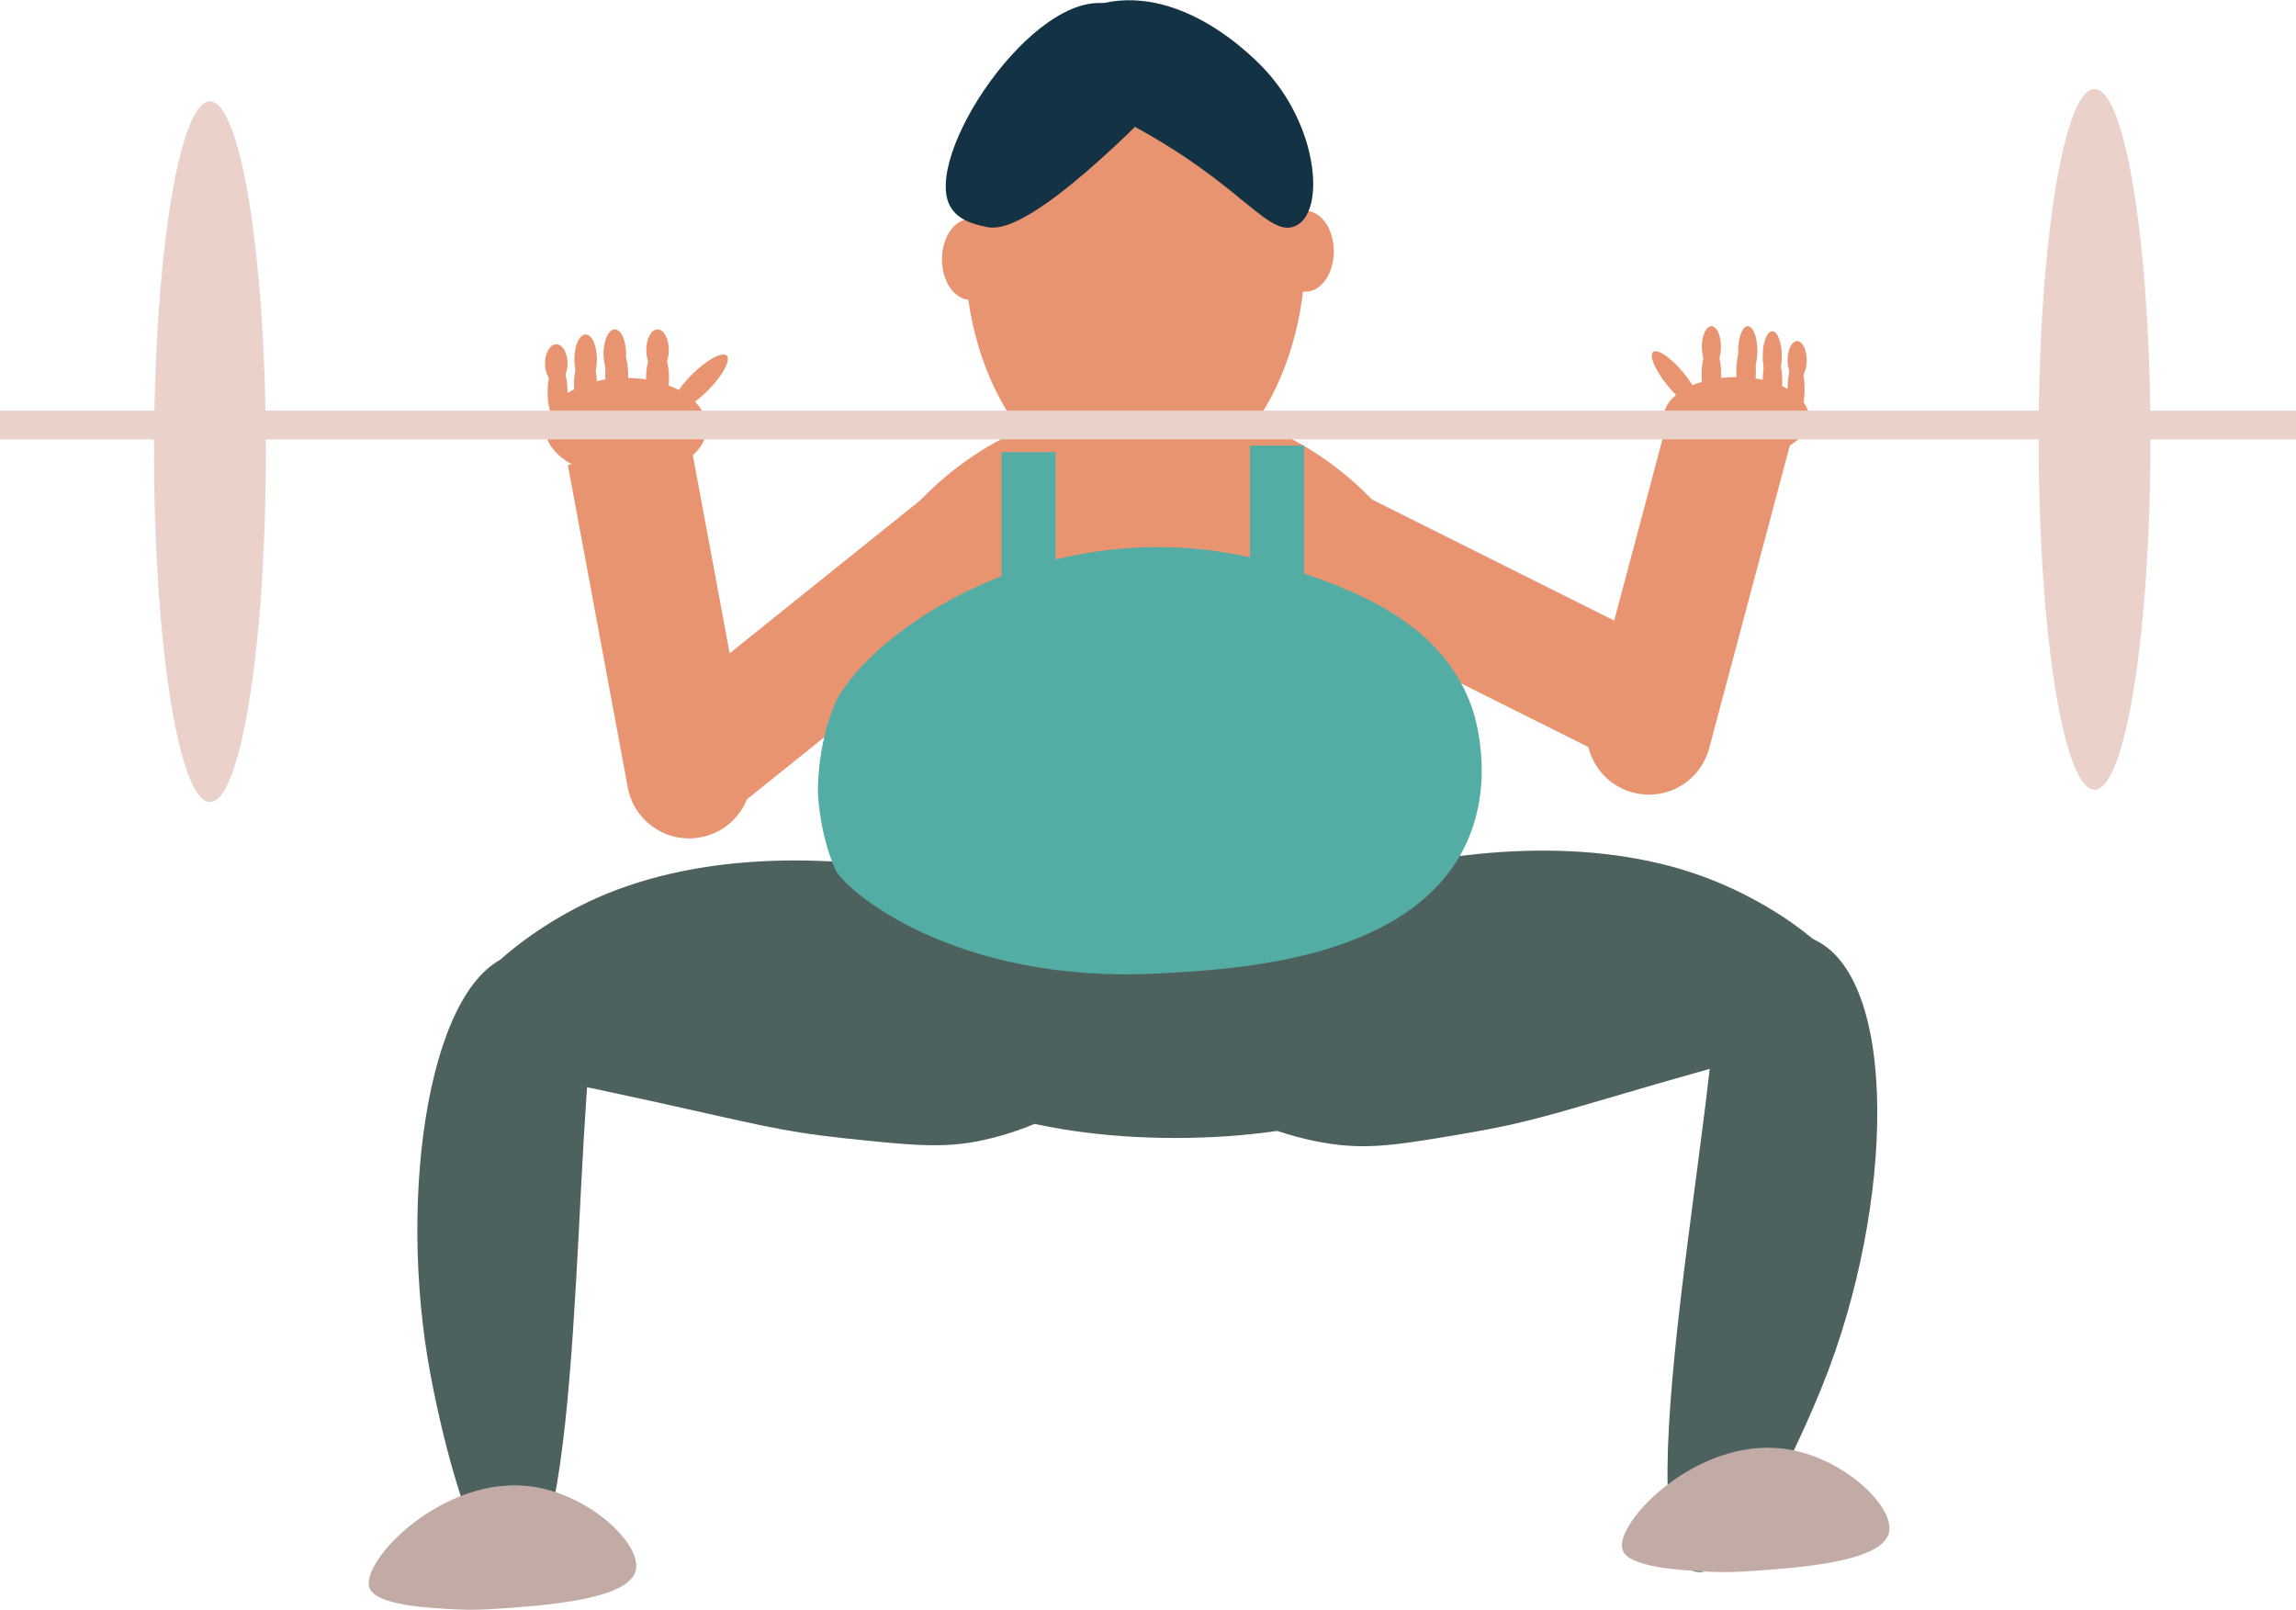 <?xml version="1.0" encoding="UTF-8"?><svg id="Layer_2" xmlns="http://www.w3.org/2000/svg" width="38.08mm" height="26.7mm" viewBox="0 0 107.93 75.67"><defs><style>.cls-1{fill:#ead2cb;}.cls-2{fill:#e9d2ca;}.cls-3{fill:#c3aba5;}.cls-4{fill:#133243;}.cls-5{fill:#53ada4;}.cls-6{fill:#4d615f;}.cls-7{fill:#e13135;}.cls-8{fill:#e99471;}</style></defs><g id="front_squat"><g><path class="cls-6" d="M24.18,74.14c3.32-.14,2.74-21.86,3.87-26.73,.06-.26,.27-1.07-.24-1.71-.73-.91-2.61-1.06-3.56-.86-4.01,.86-5.64,11.21-4,19.85,.13,.69,1.8,9.54,3.93,9.45Z"/><path class="cls-6" d="M79.69,73.87c-3.52-.83,1.23-22.75,.95-27.94-.02-.28-.08-1.14,.58-1.68,.95-.77,2.99-.54,3.96-.13,4.12,1.71,3.89,12.55,.5,20.98-.27,.67-3.74,9.3-5.99,8.77Z"/><path class="cls-3" d="M80.36,73.88c.76,.04,1.34,0,1.59-.01,2.47-.16,6.47-.42,6.84-1.8,.33-1.23-2.16-3.61-4.92-3.97-4.14-.55-8.05,3.53-7.59,4.77,.3,.81,2.7,.94,4.07,1.01Z"/><path class="cls-3" d="M21.45,75.65c.76,.04,1.34,0,1.59-.01,2.47-.16,6.47-.42,6.84-1.8,.33-1.23-2.16-3.61-4.92-3.97-4.14-.55-8.05,3.53-7.59,4.77,.3,.81,2.7,.94,4.07,1.01Z"/><rect class="cls-7" x="58.77" y="21.55" width="2.59" height="8.33"/><path class="cls-8" d="M51.86,2.42c2.92,2.52,5.85,5.04,8.77,7.57"/><rect class="cls-8" x="35.53" y="22.1" width="5.86" height="18.05" transform="translate(38.65 -18.35) rotate(51.24)"/><path class="cls-8" d="M31.25,21.17h0c1.62,0,2.93,1.31,2.93,2.93v15.42h-5.86v-15.42c0-1.62,1.31-2.93,2.93-2.93Z" transform="translate(67.52 54.46) rotate(169.47)"/><rect class="cls-8" x="67.82" y="20.86" width="5.86" height="18.05" transform="translate(129.11 -20.05) rotate(116.55)"/><path class="cls-8" d="M79.11,19.23h0c1.62,0,2.93,1.31,2.93,2.93v15.42h-5.86v-15.42c0-1.62,1.31-2.93,2.93-2.93Z" transform="translate(148.25 76.2) rotate(-165.08)"/><ellipse class="cls-8" cx="29.42" cy="20.09" rx="3.8" ry="2.33"/><ellipse class="cls-8" cx="81.62" cy="19.64" rx="3.42" ry="1.92"/><ellipse class="cls-8" cx="80.45" cy="17.61" rx=".46" ry="1.36"/><ellipse class="cls-8" cx="82.08" cy="17.46" rx=".46" ry="1.36"/><ellipse class="cls-8" cx="83.32" cy="17.91" rx=".46" ry="1.36"/><ellipse class="cls-8" cx="84.43" cy="18.29" rx=".4" ry="1.35"/><ellipse class="cls-8" cx="28.99" cy="17.61" rx=".54" ry="1.36"/><ellipse class="cls-8" cx="27.52" cy="18.06" rx=".54" ry="1.36"/><ellipse class="cls-8" cx="30.91" cy="17.76" rx=".54" ry="1.36"/><ellipse class="cls-8" cx="26.21" cy="18.43" rx=".47" ry="1.35"/><ellipse class="cls-8" cx="61.37" cy="11.81" rx="1.33" ry="1.9"/><ellipse class="cls-8" cx="45.61" cy="12.19" rx="1.33" ry="1.9"/><ellipse class="cls-8" cx="53.36" cy="11.81" rx="8" ry="11.41"/><path class="cls-4" d="M46.35,10.66c.51,.11,1.75,.24,6.16-3.89,1.82-1.7,2.15-2.22,2.2-2.91,.11-1.46-1.04-3.13-2.25-3.58-3.43-1.29-8.89,6.58-7.88,9.23,.32,.84,1.25,1.04,1.77,1.15Z"/><path class="cls-4" d="M51.75,5.15c6.34,3.01,7.7,5.98,9.07,5.5,1.46-.51,1.23-4.4-1.16-7.16-.26-.31-3.55-4-7.41-3.42-1.94,.29-3.87,1.64-3.74,2.82,.11,.95,1.51,1.44,3.25,2.26Z"/><path class="cls-8" d="M39.21,18.96h29.35v11.6c0,8.1-6.58,14.68-14.68,14.68h0c-8.1,0-14.68-6.58-14.68-14.68v-11.6h0Z" transform="translate(108.11 63.6) rotate(179.37)"/><ellipse class="cls-8" cx="32.89" cy="17.98" rx="1.8" ry=".53" transform="translate(-3.08 28.53) rotate(-45)"/><ellipse class="cls-8" cx="26.15" cy="17.08" rx=".53" ry=".9"/><ellipse class="cls-8" cx="27.53" cy="16.89" rx=".53" ry="1.17"/><ellipse class="cls-8" cx="28.9" cy="16.63" rx=".53" ry="1.15"/><ellipse class="cls-8" cx="30.91" cy="16.45" rx=".53" ry=".97"/><g><ellipse class="cls-8" cx="78.77" cy="17.83" rx=".48" ry="1.67" transform="translate(6.58 54.04) rotate(-39.39)"/><ellipse class="cls-8" cx="84.48" cy="16.93" rx=".45" ry=".9"/><ellipse class="cls-8" cx="83.31" cy="16.74" rx=".45" ry="1.17"/><ellipse class="cls-8" cx="82.16" cy="16.48" rx=".45" ry="1.15"/><ellipse class="cls-8" cx="80.45" cy="16.3" rx=".45" ry=".97"/></g><path class="cls-6" d="M53.98,47.74c-.24,2.66,4.68,5.61,9.01,6.08,1.69,.18,3.19-.08,6.21-.6,2.88-.5,4.21-.98,8.85-2.32,7.68-2.21,8.79-2.26,9.14-3.16,.76-1.94-3.16-5.09-7.16-6.55-10.3-3.76-25.65,2.05-26.05,6.55Z"/><path class="cls-6" d="M54.3,47.02c.41,2.64-4.28,5.91-8.54,6.66-1.66,.29-3.17,.13-6.19-.19-2.89-.31-4.24-.7-8.92-1.73-7.75-1.7-8.86-1.67-9.27-2.54-.88-1.88,2.81-5.29,6.67-7.01,9.97-4.43,25.56,.34,26.25,4.81Z"/><ellipse class="cls-6" cx="55.25" cy="49.19" rx="12.38" ry="4.3"/><rect class="cls-5" x="58.76" y="20.94" width="2.54" height="10.18"/><rect class="cls-5" x="47.08" y="21.25" width="2.54" height="10.18"/><path class="cls-5" d="M60.54,26.7c-5.99-2-11.07-.42-12.53,.06-4.82,1.57-8.09,4.67-8.8,6.41-.83,2.02-.76,4.12-.76,4.12s.06,1.85,.81,3.57c.39,.91,5.5,5.39,15.12,4.9,3.69-.19,12.07-.61,14.58-6.19,1.35-3.01,.33-6.04,.22-6.35-1.47-4.13-5.84-5.59-8.64-6.52Z"/><ellipse class="cls-1" cx="9.87" cy="21.23" rx="2.63" ry="16.47"/><ellipse class="cls-1" cx="98.46" cy="20.65" rx="2.63" ry="16.47"/><rect class="cls-2" y="19.3" width="107.93" height="1.35"/></g></g></svg>